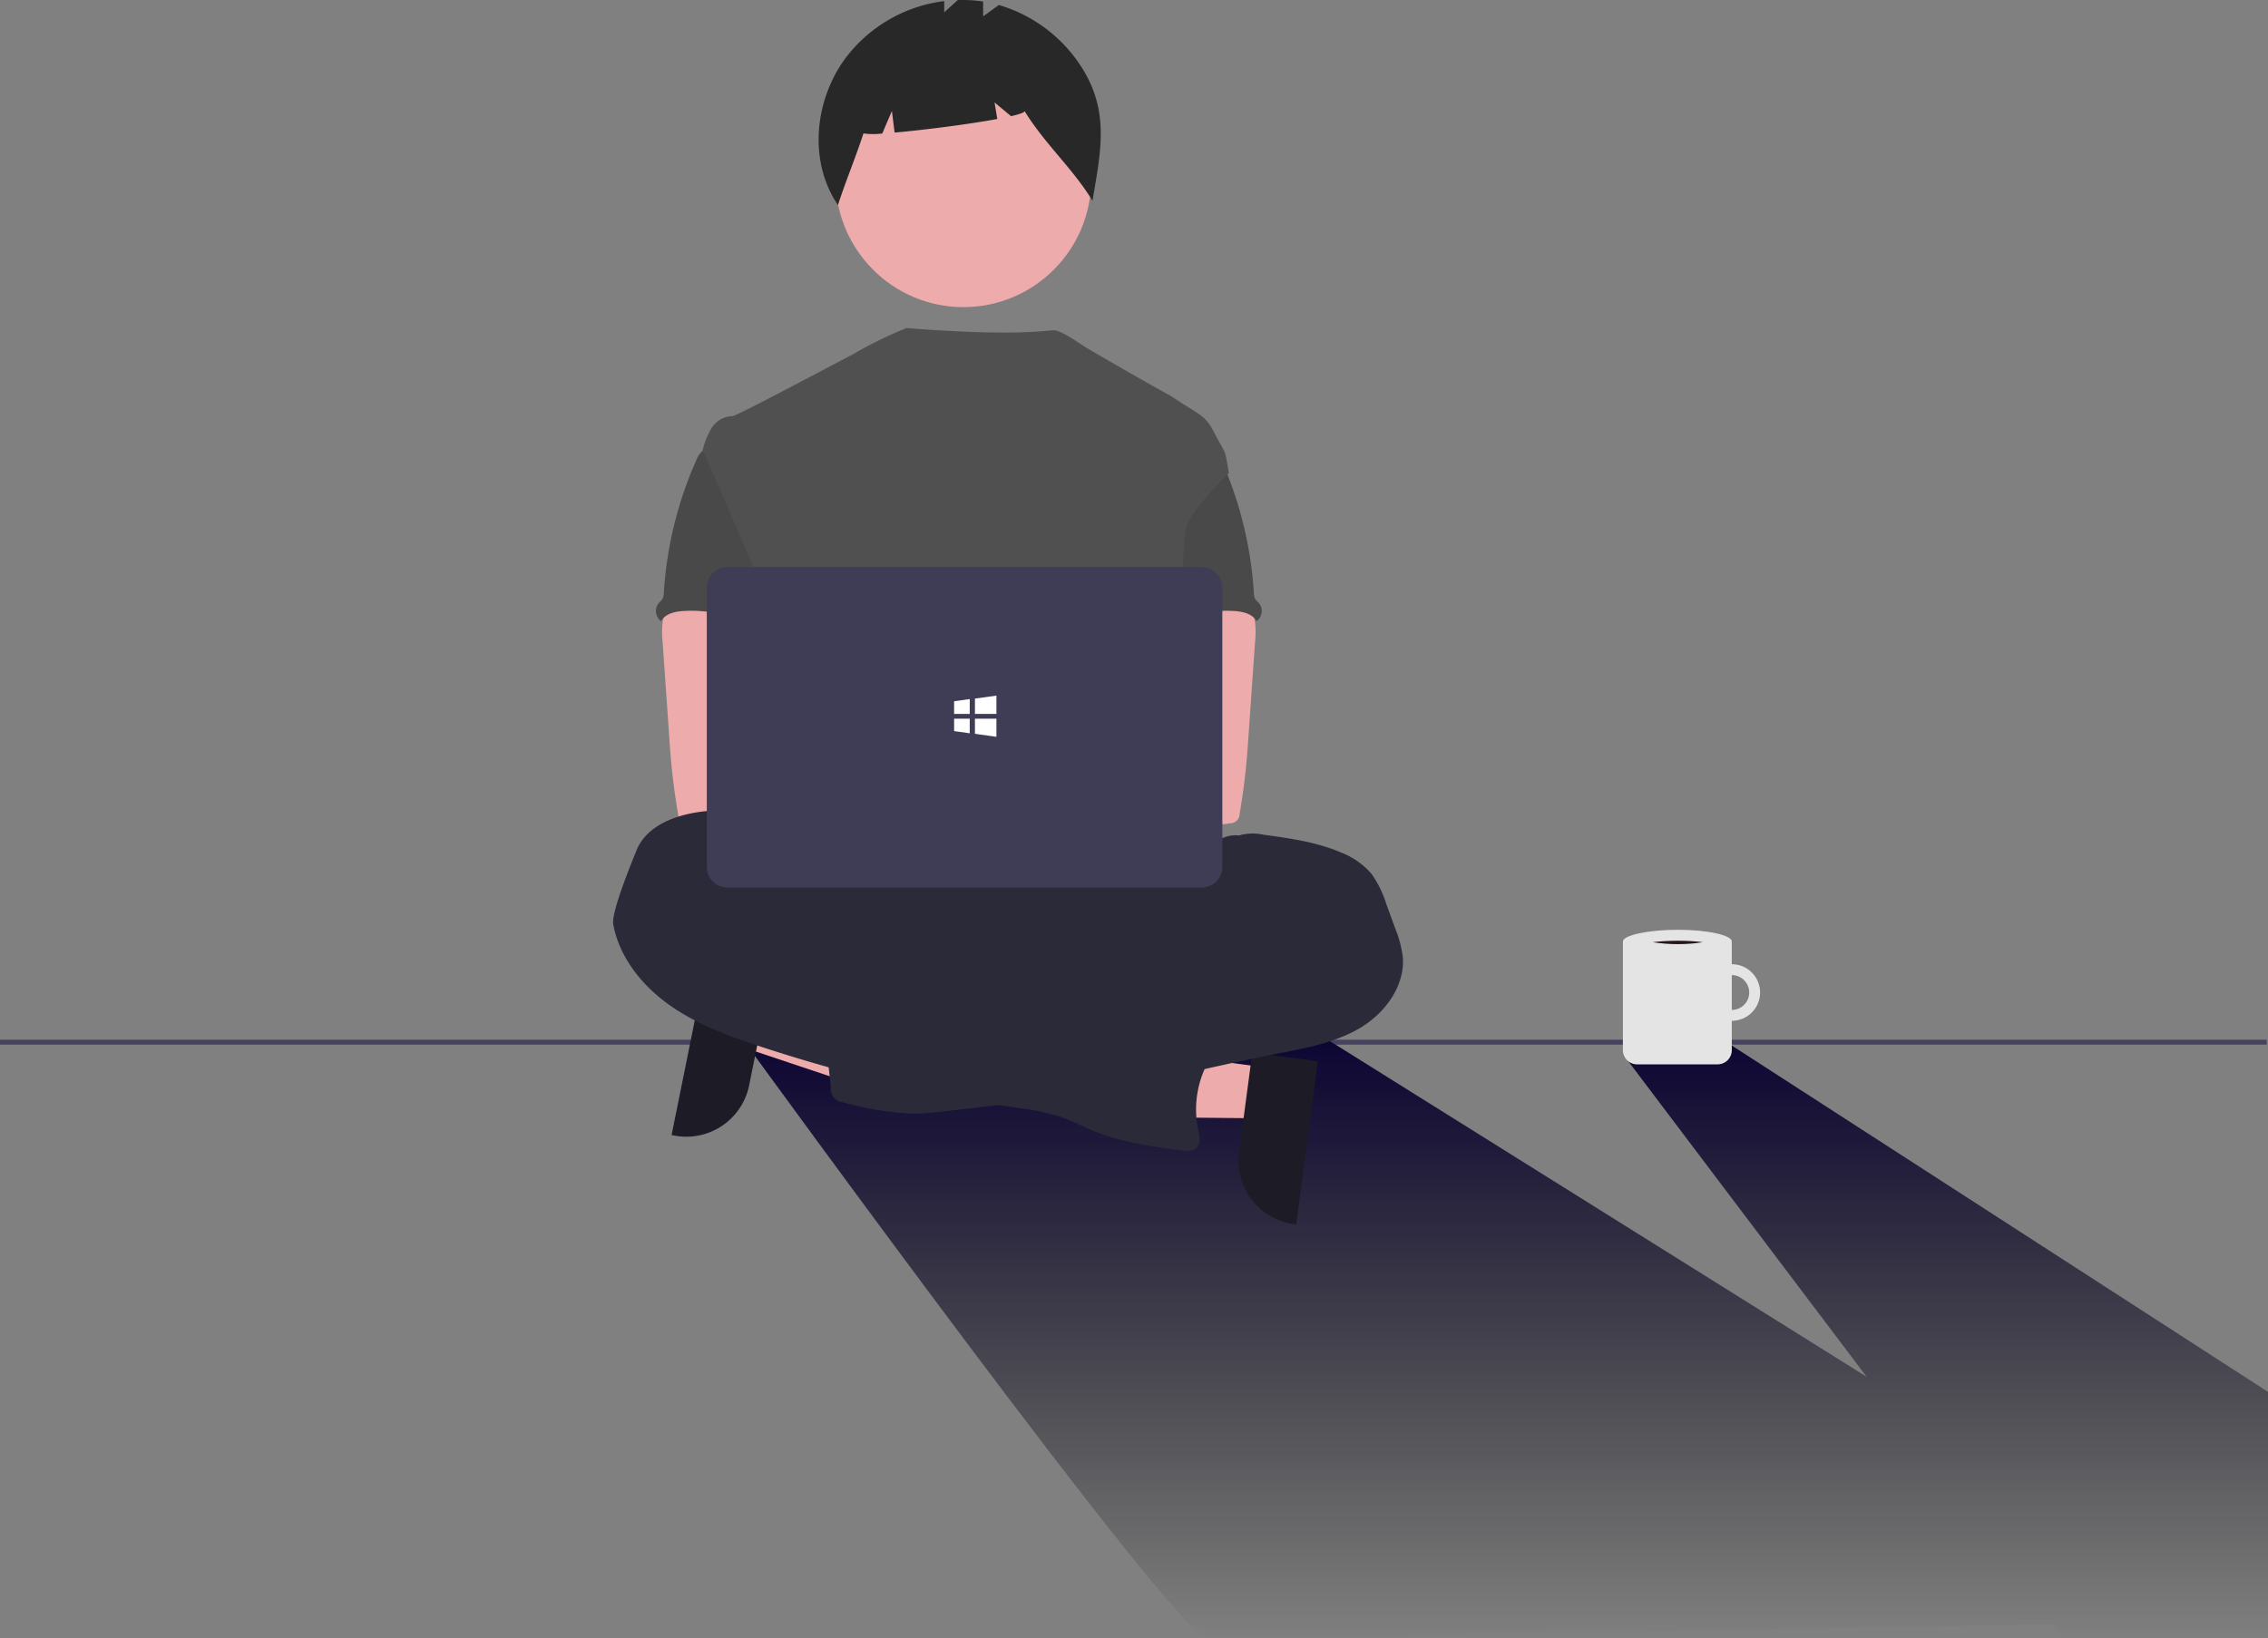 <svg xmlns="http://www.w3.org/2000/svg" xmlns:xlink="http://www.w3.org/1999/xlink" width="414" height="299.154" viewBox="0 0 414 299.154">
  <rect x="0" y="0" width="414" height="299.154" fill="#808080" stroke="none"/>
  <defs>
    <linearGradient id="linear-gradient" x1="0.5" x2="0.5" y2="1" gradientUnits="objectBoundingBox">
      <stop offset="0" stop-color="#0c0534"/>
      <stop offset="1" stop-opacity="0"/>
    </linearGradient>
  </defs>
  <g id="coding_person" data-name="coding person" transform="translate(-449.667 -413.864)">
    <rect id="Floor" width="413.767" height="0.899" transform="translate(449.667 603.701)" fill="#47435e"/>
    <path id="Shadow" d="M240.013,109.318l-1.92-2.543c-54.739.864-150.951,2.375-154.731,2.375C78.068,109.15,0,1.587,0,1.587L105.551,0l98.38,61.541L159.588,2.824,179.065.9,277.2,64.3v45.013Z" transform="translate(586.47 603.701)" fill="url(#linear-gradient)"/>
    <g id="Person" transform="translate(561.574 413.864)">
      <g id="Body" transform="translate(8.945)">
        <g id="Legs" transform="translate(14.233 181.902)">
          <path id="Path_1" data-name="Path 1" d="M87.149,494.381,85.3,503.516l34.354,11.474,2.727-13.482Z" transform="translate(-85.302 -494.381)" fill="#eeabab"/>
          <path id="Path_4" data-name="Path 4" d="M253.421,517.582l-1.228,9.238-36.218-.339,1.812-13.635Z" transform="translate(-157.211 -504.542)" fill="#eeabab"/>
        </g>
        <g id="Hands" transform="translate(0 107.639)">
          <path id="Path_1421" data-name="Path 1421" d="M167.062,491.448a14.868,14.868,0,0,0-.05,3.667l1.207,17.334c.113,1.634.225,3.263.378,4.893.29,3.163.722,6.3,1.259,9.433a1.68,1.68,0,0,0,1.722,1.634,61.6,61.6,0,0,0,16.225.773c8.275-.462,29.444-1.336,30.737-3.016s.54-4.4-1.147-5.756-29.623-4.671-29.623-4.671a27.528,27.528,0,0,1,1.878-6.254c1.4-3.643,2.714-7.4,2.739-11.307s-1.445-8-4.641-10.24c-2.629-1.835-6.015-2.176-9.219-2.1-2.331.067-6.359-.492-8.489.42C168.353,487,167.376,489.8,167.062,491.448Z" transform="translate(-166.922 -485.73)" fill="#eeabab"/>
          <path id="Path_1421-2" data-name="Path 1421" d="M340.77,486.259c-2.129-.912-6.157-.353-8.489-.42-3.2-.076-6.59.265-9.219,2.1-3.2,2.235-4.667,6.338-4.641,10.24s1.336,7.664,2.739,11.307a27.527,27.527,0,0,1,1.878,6.254s-27.936,3.312-29.622,4.671-2.44,4.076-1.147,5.756,41.649,3.367,46.963,2.243a1.68,1.68,0,0,0,1.722-1.634c.537-3.133.97-6.271,1.259-9.433.153-1.63.265-3.259.378-4.893l1.207-17.334a14.866,14.866,0,0,0-.05-3.667C343.432,489.8,342.455,487,340.77,486.259Z" transform="translate(-235.54 -485.73)" fill="#eeabab"/>
        </g>
        <g id="Head" transform="translate(28.579 0)">
          <circle id="Ellipse_276" data-name="Ellipse 276" cx="23.327" cy="23.327" r="23.327" transform="translate(3.105 9.423)" fill="#eeabab"/>
          <path id="Hair" d="M278.692,259a26.941,26.941,0,0,0-15.326-11.716l-2.864,2.09v-2.714a24.8,24.8,0,0,0-4.632-.27l-2.471,2.235v-2.05a26.683,26.683,0,0,0-18.407,10.949c-5.365,7.735-6.271,18.5-.994,26.293,1.449-4.452,3.207-8.629,4.656-13.081a13.175,13.175,0,0,0,3.433.017l1.762-4.113.492,3.939c5.463-.476,13.566-1.521,18.745-2.478l-.5-3.022,3.013,2.511c1.587-.365,2.529-.7,2.451-.95,3.852,6.21,8.566,10.175,12.417,16.385C281.925,274.271,283.609,266.991,278.692,259Z" transform="translate(-230.472 -246.376)" fill="#282828"/>
        </g>
      </g>
      <g id="Pants" transform="translate(0 147.936)">
        <g id="Shoes" transform="translate(10.685 29.845)">
          <path id="Path_2" data-name="Path 2" d="M188.585,644.1l-3.639,17.99h0a11.7,11.7,0,0,1-13.783,9.145l-.373-.075,5.958-29.454Z" transform="translate(-170.79 -641.705)" fill="#1c1b26"/>
          <path id="Path_5" data-name="Path 5" d="M415.387,675.325l-3.959,29.789-.377-.05A11.7,11.7,0,0,1,401,691.928h0l2.418-18.194Z" transform="translate(-297.415 -659.33)" fill="#1c1b26"/>
        </g>
        <g id="Legs-2" data-name="Legs" transform="translate(0 0)">
          <path id="Path_1423" data-name="Path 1423" d="M308.49,585.155a9.047,9.047,0,0,1,4.439-.138c4.826.659,9.724,1.336,14.2,3.263a13.954,13.954,0,0,1,5.519,3.867,19.171,19.171,0,0,1,2.692,5.46l1.613,4.419a21.27,21.27,0,0,1,1.407,5.179c.5,5.288-3.112,10.273-7.661,13.021s-9.9,3.725-15.121,4.75-10.454,2.159-15.65,3.36a63,63,0,0,1-7.363,1.449c-5.561.63-11.374-.3-16.658,1.542a63.438,63.438,0,0,1-6.341,2.335,39.462,39.462,0,0,1-4.385.668l-10,1.142a54.561,54.561,0,0,1-6.132.47,54.89,54.89,0,0,1-12.907-2.069,2.459,2.459,0,0,1-2.175-2.822q-.643-5.633-1.124-11.277a5.654,5.654,0,0,1,.492-3.574c.84-1.259,2.478-1.655,3.974-1.9a103.689,103.689,0,0,1,19.187-1.332c2.44-2.44-1.811-18.782,1.386-20.11a28.739,28.739,0,0,0,3.407-1.852c5.718-3.336,6.309.721,12.906.166a17.414,17.414,0,0,0,3.827-.546c2.473-.769,4.164-.276,6.7.237a5.888,5.888,0,0,1,1.259-2.629c.36-.307,13.613,4.953,13.945,4.626a3.444,3.444,0,0,0,.659-2.818c-.105-.991,1.491.2,1.747-.77a4.111,4.111,0,0,1,.466-1.037A5.67,5.67,0,0,1,308.49,585.155Z" transform="translate(-194.216 -580.551)" fill="#2b2a39"/>
          <path id="Path_1427" data-name="Path 1427" d="M181.212,584.619c0,.42-.659,0-.72-.45-.462-3.4-3.159-6.2-6.3-7.56A20.621,20.621,0,0,0,164.07,575.5c-5.145.487-10.921,2.457-12.8,7.266-.445,1.124-4.616,11.135-4.209,13.386,1.1,6.006,5.2,11.143,10.181,14.7s10.793,5.683,16.594,7.6a287.79,287.79,0,0,0,47.042,11.235,45.235,45.235,0,0,1,7.678,1.583c2.217.743,4.292,1.856,6.46,2.73,5.04,2.024,10.463,2.747,15.835,3.457a3.248,3.248,0,0,0,2.642-.42c.874-.809.585-2.222.336-3.385a18.208,18.208,0,0,1,2.146-12.92c.9-1.512,2.069-3.062,1.9-4.812-.2-2.041-2.235-3.486-4.259-3.814s-4.082.156-6.116.42a3.276,3.276,0,0,1-2.079-.206,4.153,4.153,0,0,1-.815-.722,9.211,9.211,0,0,0-10.727-1.5c-.752.42-1.889-.517-2.671-.869l-8.833-4c-10.148-4.591-2.646-23.181-13.382-26.087a6.527,6.527,0,0,1-2.394-1c-.533-.42-.916-.989-1.407-1.458-1.071-1.012-20.263,12.562-21.547,11.844S180.918,586.059,181.212,584.619Z" transform="translate(-147.031 -575.34)" fill="#2b2a39"/>
        </g>
      </g>
      <g id="Shirt" transform="translate(7.83 59.899)">
        <g id="Arms" transform="translate(0 19.955)">
          <path id="Path_1430" data-name="Path 1430" d="M172.734,426.624a4.347,4.347,0,0,0-.932,1.491,70.5,70.5,0,0,0-5.922,24.2,2.419,2.419,0,0,1-.273,1.172,5.128,5.128,0,0,1-.617.668,2.319,2.319,0,0,0,.277,3.267q.057.048.118.093c.693-1.3,2.352-1.73,3.827-1.844,7.06-.559,13.957,2.726,21.039,2.478-.5-1.726-1.218-3.385-1.626-5.133-1.8-7.758,2.692-16.2-.063-23.677a6.106,6.106,0,0,0-2.919-3.621,7.775,7.775,0,0,0-1.869-.495c-1.789-.323-5.352-1.705-7.082-1.151-.639.206-.89.806-1.42,1.169C174.467,425.759,173.4,425.948,172.734,426.624Z" transform="translate(-164.443 -423.946)" fill="#494949"/>
          <path id="Path_1430-2" data-name="Path 1430" d="M367.923,425.245c-.529-.363-.781-.963-1.42-1.169-1.73-.554-5.292.827-7.081,1.151a7.774,7.774,0,0,0-1.869.495,6.106,6.106,0,0,0-2.919,3.621c-2.755,7.472,1.739,15.919-.063,23.677-.407,1.747-1.126,3.406-1.626,5.133,7.082.248,13.978-3.037,21.039-2.478,1.475.113,3.134.54,3.827,1.844q.06-.045.118-.093a2.319,2.319,0,0,0,.277-3.267,5.124,5.124,0,0,1-.617-.668,2.419,2.419,0,0,1-.273-1.172,70.506,70.506,0,0,0-5.922-24.2,4.347,4.347,0,0,0-.932-1.491C369.794,425.948,368.727,425.759,367.923,425.245Z" transform="translate(-268.175 -423.946)" fill="#494949"/>
        </g>
        <path id="Body-2" data-name="Body" d="M279.467,406.056c-.8-4.826-.463-3.1-2.705-7.452-1.474-2.848-2.218-2.981-5.988-5.392-.649-.4-1.487-1-2.248-1.439-.924-.445-13.344-7.535-15.318-8.77-1.695-1.06-4.371-3.023-5.72-3.023-1.357-.03-6.562,1.181-26.875-.406a73.37,73.37,0,0,0-9.9,4.867c-.065-.043-21.083,11.243-21.873,11.214a4.593,4.593,0,0,0-3.743,2.1,13.586,13.586,0,0,0-1.68,4.141c4.591,10.223,8.791,20.459,13.382,30.682a2.618,2.618,0,0,1,.332,1.259,3.073,3.073,0,0,1-.571,1.259c-2.251,3.617-2.18,8.165-1.934,12.416s.55,8.74-1.349,12.55c-.517,1.046-1.189,2-1.68,3.049-1.151,2.369-1.567,9.946-.895,12.491l84.215,2.413c-1.467-4.032-5.348-46.061-3.376-61.42C271.991,413.113,279.467,406.056,279.467,406.056Z" transform="translate(-174.886 -379.573)" fill="#505050"/>
      </g>
    </g>
    <g id="Laptop" transform="translate(578.684 517.381) scale(1 0.974)">
      <path id="Path_6" data-name="Path 6" d="M90.3,60.092H3.809A3.813,3.813,0,0,1,0,56.283V3.809A3.813,3.813,0,0,1,3.809,0H90.3a3.813,3.813,0,0,1,3.809,3.809V56.284A3.813,3.813,0,0,1,90.3,60.092Z" transform="translate(0 0)" fill="#3f3d56"/>
      <g id="Icon_ionic-logo-windows" data-name="Icon ionic-logo-windows" transform="translate(45.146 24.118)">
        <path id="Path_7" data-name="Path 7" d="M3.921,0H0V2.83L3.921,3.4V0Z" transform="translate(3.802 4.324)" fill="#fff"/>
        <path id="Path_8" data-name="Path 8" d="M2.852,0H0V2.325l2.852.414V0Z" transform="translate(0 4.324)" fill="#fff"/>
        <path id="Path_9" data-name="Path 9" d="M3.919,0,0,.559v2.87H3.919V0Z" transform="translate(3.804 0)" fill="#fff"/>
        <path id="Path_10" data-name="Path 10" d="M2.852,0,0,.408V2.78H2.852V0Z" transform="translate(0 0.65)" fill="#fff"/>
      </g>
    </g>
    <g id="Coffee" transform="translate(745.913 583.626)">
      <path id="Path_1465" data-name="Path 1465" d="M668.824,628.1a5.167,5.167,0,1,0,5.167,5.167h0A5.167,5.167,0,0,0,668.824,628.1Zm0,8.347a3.18,3.18,0,1,1,3.18-3.18h0A3.18,3.18,0,0,1,668.824,636.447Z" transform="translate(-648.95 -621.812)" fill="#e4e4e4"/>
      <path id="Path_1467" data-name="Path 1467" d="M630.954,619.261h19.874v19.67a2.589,2.589,0,0,1-2.589,2.589h-14.7a2.589,2.589,0,0,1-2.589-2.589v-19.67Z" transform="translate(-630.954 -616.948)" fill="#e4e4e4"/>
      <g id="Path_12" data-name="Path 12" transform="translate(0.328 0)" fill="#271818">
        <path d="M 9.713 3.625 C 7.516 3.625 5.295 3.393 3.458 2.971 C 2.232 2.689 1.472 2.389 1.044 2.168 C 1.477 1.978 2.237 1.73 3.466 1.505 C 5.246 1.179 7.464 1 9.713 1 C 11.949 1 14.133 1.178 15.864 1.501 C 17.071 1.727 17.807 1.977 18.219 2.165 C 17.813 2.385 17.077 2.688 15.874 2.972 C 14.088 3.393 11.899 3.625 9.713 3.625 Z" stroke="none"/>
        <path d="M 9.713 2 C 8.113 2 6.512 2.094 5.095 2.269 C 6.538 2.501 8.14 2.625 9.713 2.625 C 11.476 2.625 13.017 2.476 14.275 2.267 C 12.887 2.092 11.332 2 9.713 2 M 9.713 1.9073486328125e-06 C 15.177 1.9073486328125e-06 19.555 1.016 19.555 2.133 C 19.555 3.251 15.177 4.625 9.713 4.625 C 4.249 4.625 -0.328 3.254 -0.328 2.136 C -0.328 1.018 4.249 1.9073486328125e-06 9.713 1.9073486328125e-06 Z" stroke="none" fill="#e4e4e4"/>
      </g>
    </g>
  </g>
</svg>
